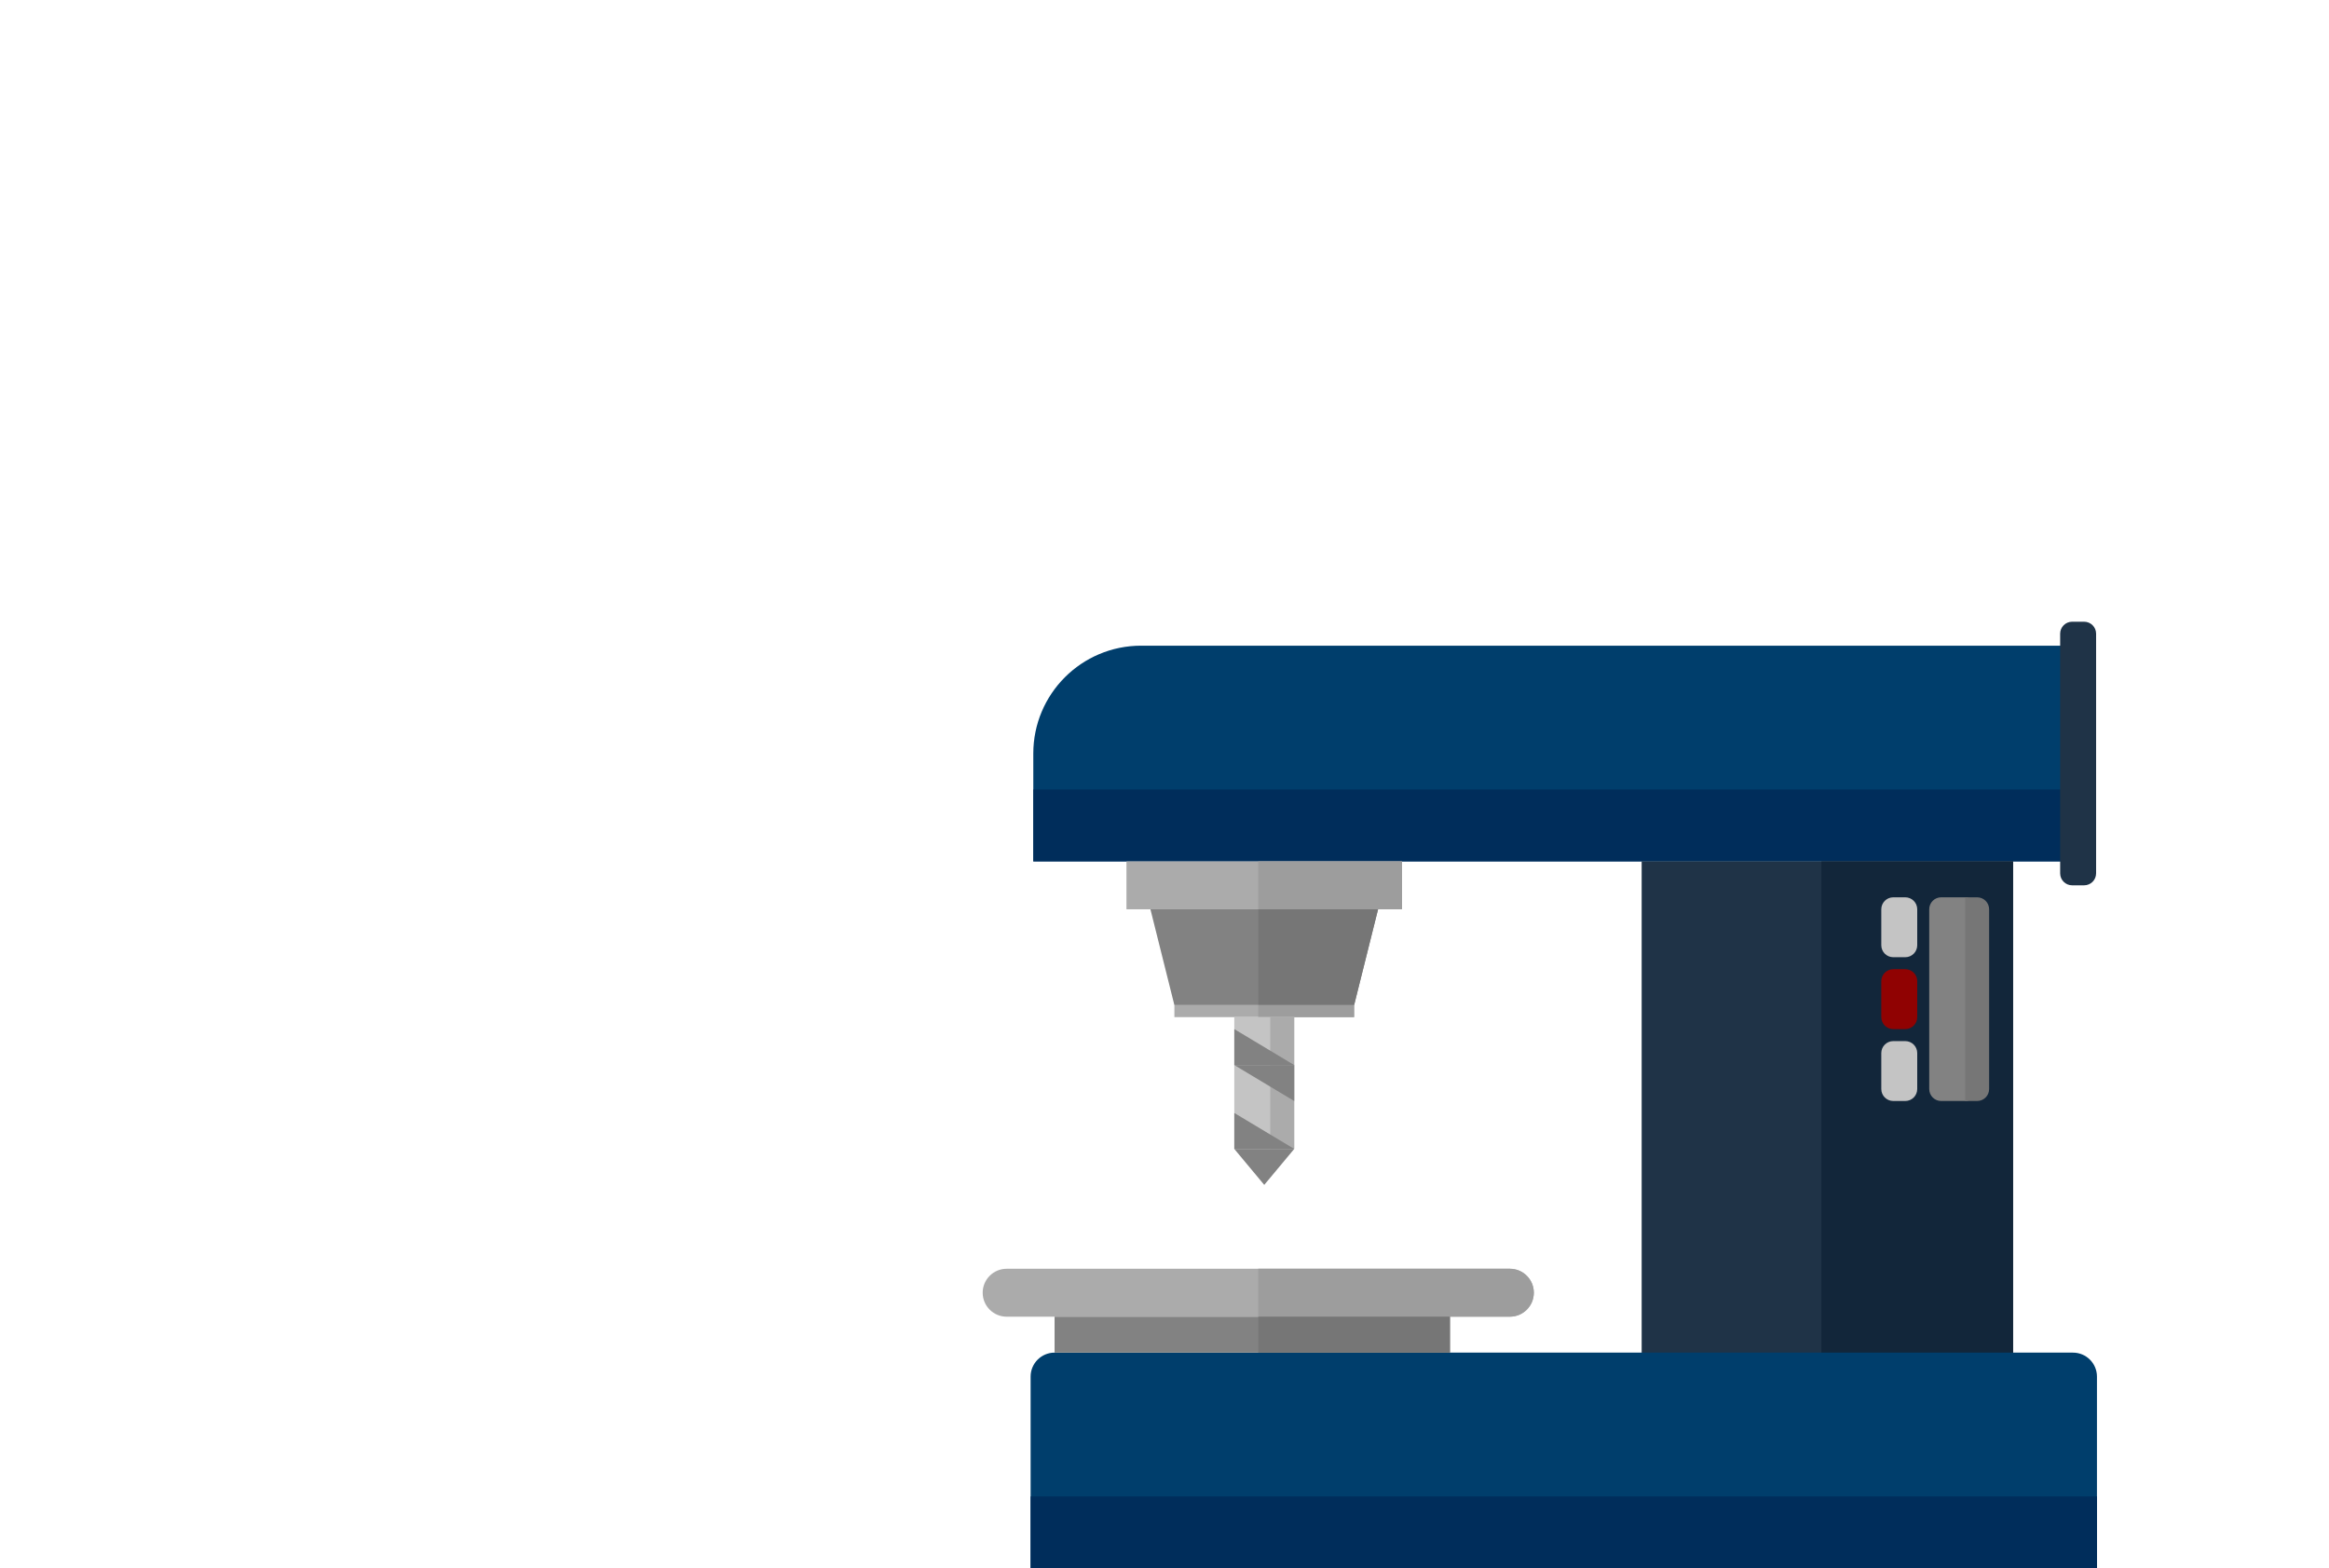 <svg width="150" height="101" viewBox="0 0 150 101" fill="none" xmlns="http://www.w3.org/2000/svg">
<g clip-path="url(#clip0)">
<path d="M66.55 48.527C66.55 44.691 69.66 41.582 73.495 41.582H133.685V55.472H66.55V48.527Z" fill="#003E6C"/>
<path d="M66.55 50.842H133.685V55.472H66.55V50.842Z" fill="#002D5B"/>
<path d="M90.299 55.472H72.55V58.559H90.299V55.472Z" fill="#ABABAB"/>
<path d="M90.299 55.472H81.039V58.559H90.299V55.472Z" fill="#9D9D9D"/>
<path d="M74.094 58.559H88.755L87.212 64.732H75.637L74.094 58.559Z" fill="#828282"/>
<path d="M81.039 58.559H88.755L87.212 64.732H81.039V58.559Z" fill="#767676"/>
<path d="M87.212 64.732H75.637V65.504H87.212V64.732Z" fill="#ABABAB"/>
<path d="M87.212 64.732H81.039V65.504H87.212V64.732Z" fill="#9D9D9D"/>
<path d="M83.354 65.503H79.495V73.992H83.354V65.503Z" fill="#C4C4C4"/>
<path d="M83.353 65.503H81.81V73.992H83.353V65.503Z" fill="#ABABAB"/>
<path d="M81.424 76.307L83.354 73.992H79.495L81.424 76.307Z" fill="#828282"/>
<path d="M79.495 71.677V73.992H83.354L79.495 71.677Z" fill="#828282"/>
<path d="M79.495 66.275V68.59H83.354L79.495 66.275Z" fill="#828282"/>
<path d="M83.354 70.905V68.59H79.495L83.354 70.905Z" fill="#828282"/>
<path d="M129.653 55.472H105.732V87.882H129.653V55.472Z" fill="#1F3347"/>
<path d="M129.653 55.472H117.307V87.882H129.653V55.472Z" fill="#12263A"/>
<path d="M124.252 58.559C124.252 58.132 124.597 57.787 125.023 57.787H126.567C126.993 57.787 127.338 58.132 127.338 58.559V70.133C127.338 70.56 126.993 70.905 126.567 70.905H125.023C124.597 70.905 124.252 70.56 124.252 70.133V58.559Z" fill="#828282"/>
<path d="M126.567 57.787H127.338C127.765 57.787 128.11 58.132 128.11 58.559V70.133C128.11 70.56 127.765 70.905 127.338 70.905H126.567V57.787Z" fill="#767676"/>
<path d="M122.708 57.787H121.937C121.511 57.787 121.165 58.132 121.165 58.559V60.873C121.165 61.3 121.511 61.645 121.937 61.645H122.708C123.135 61.645 123.48 61.3 123.48 60.873V58.559C123.48 58.132 123.135 57.787 122.708 57.787Z" fill="#C4C4C4"/>
<path d="M122.708 62.417H121.937C121.511 62.417 121.165 62.762 121.165 63.188V65.503C121.165 65.93 121.511 66.275 121.937 66.275H122.708C123.135 66.275 123.48 65.93 123.48 65.503V63.188C123.48 62.762 123.135 62.417 122.708 62.417Z" fill="#900202"/>
<path d="M122.708 67.047H121.937C121.511 67.047 121.165 67.392 121.165 67.819V70.133C121.165 70.56 121.511 70.905 121.937 70.905H122.708C123.135 70.905 123.48 70.56 123.48 70.133V67.819C123.48 67.392 123.135 67.047 122.708 67.047Z" fill="#C4C4C4"/>
<path d="M66.377 88.653C66.377 87.801 67.068 87.11 67.92 87.11H133.512C134.364 87.11 135.055 87.801 135.055 88.653V101H66.377V88.653Z" fill="#003E6C"/>
<path d="M134.228 40.039H133.457C133.031 40.039 132.685 40.384 132.685 40.81V56.243C132.685 56.67 133.031 57.015 133.457 57.015H134.228C134.655 57.015 135 56.67 135 56.243V40.81C135 40.384 134.655 40.039 134.228 40.039Z" fill="#1F3347"/>
<path d="M97.243 81.709H64.834C63.981 81.709 63.29 82.4 63.29 83.252C63.29 84.104 63.981 84.795 64.834 84.795H97.243C98.096 84.795 98.787 84.104 98.787 83.252C98.787 82.4 98.096 81.709 97.243 81.709Z" fill="#ABABAB"/>
<path d="M81.039 81.709H97.243C98.096 81.709 98.787 82.399 98.787 83.252C98.787 84.104 98.096 84.795 97.243 84.795H81.039V81.709Z" fill="#9D9D9D"/>
<path d="M93.385 84.795H67.92V87.11H93.385V84.795Z" fill="#828282"/>
<path d="M93.385 84.795H81.039V87.11H93.385V84.795Z" fill="#767676"/>
<path d="M66.377 96.37H135.055V101H66.377V96.37Z" fill="#002D5B"/>
</g>
<defs>
<clipPath id="clip0">
<rect width="79" height="61" fill="white" transform="translate(63 40)"/>
</clipPath>
</defs>
</svg>
